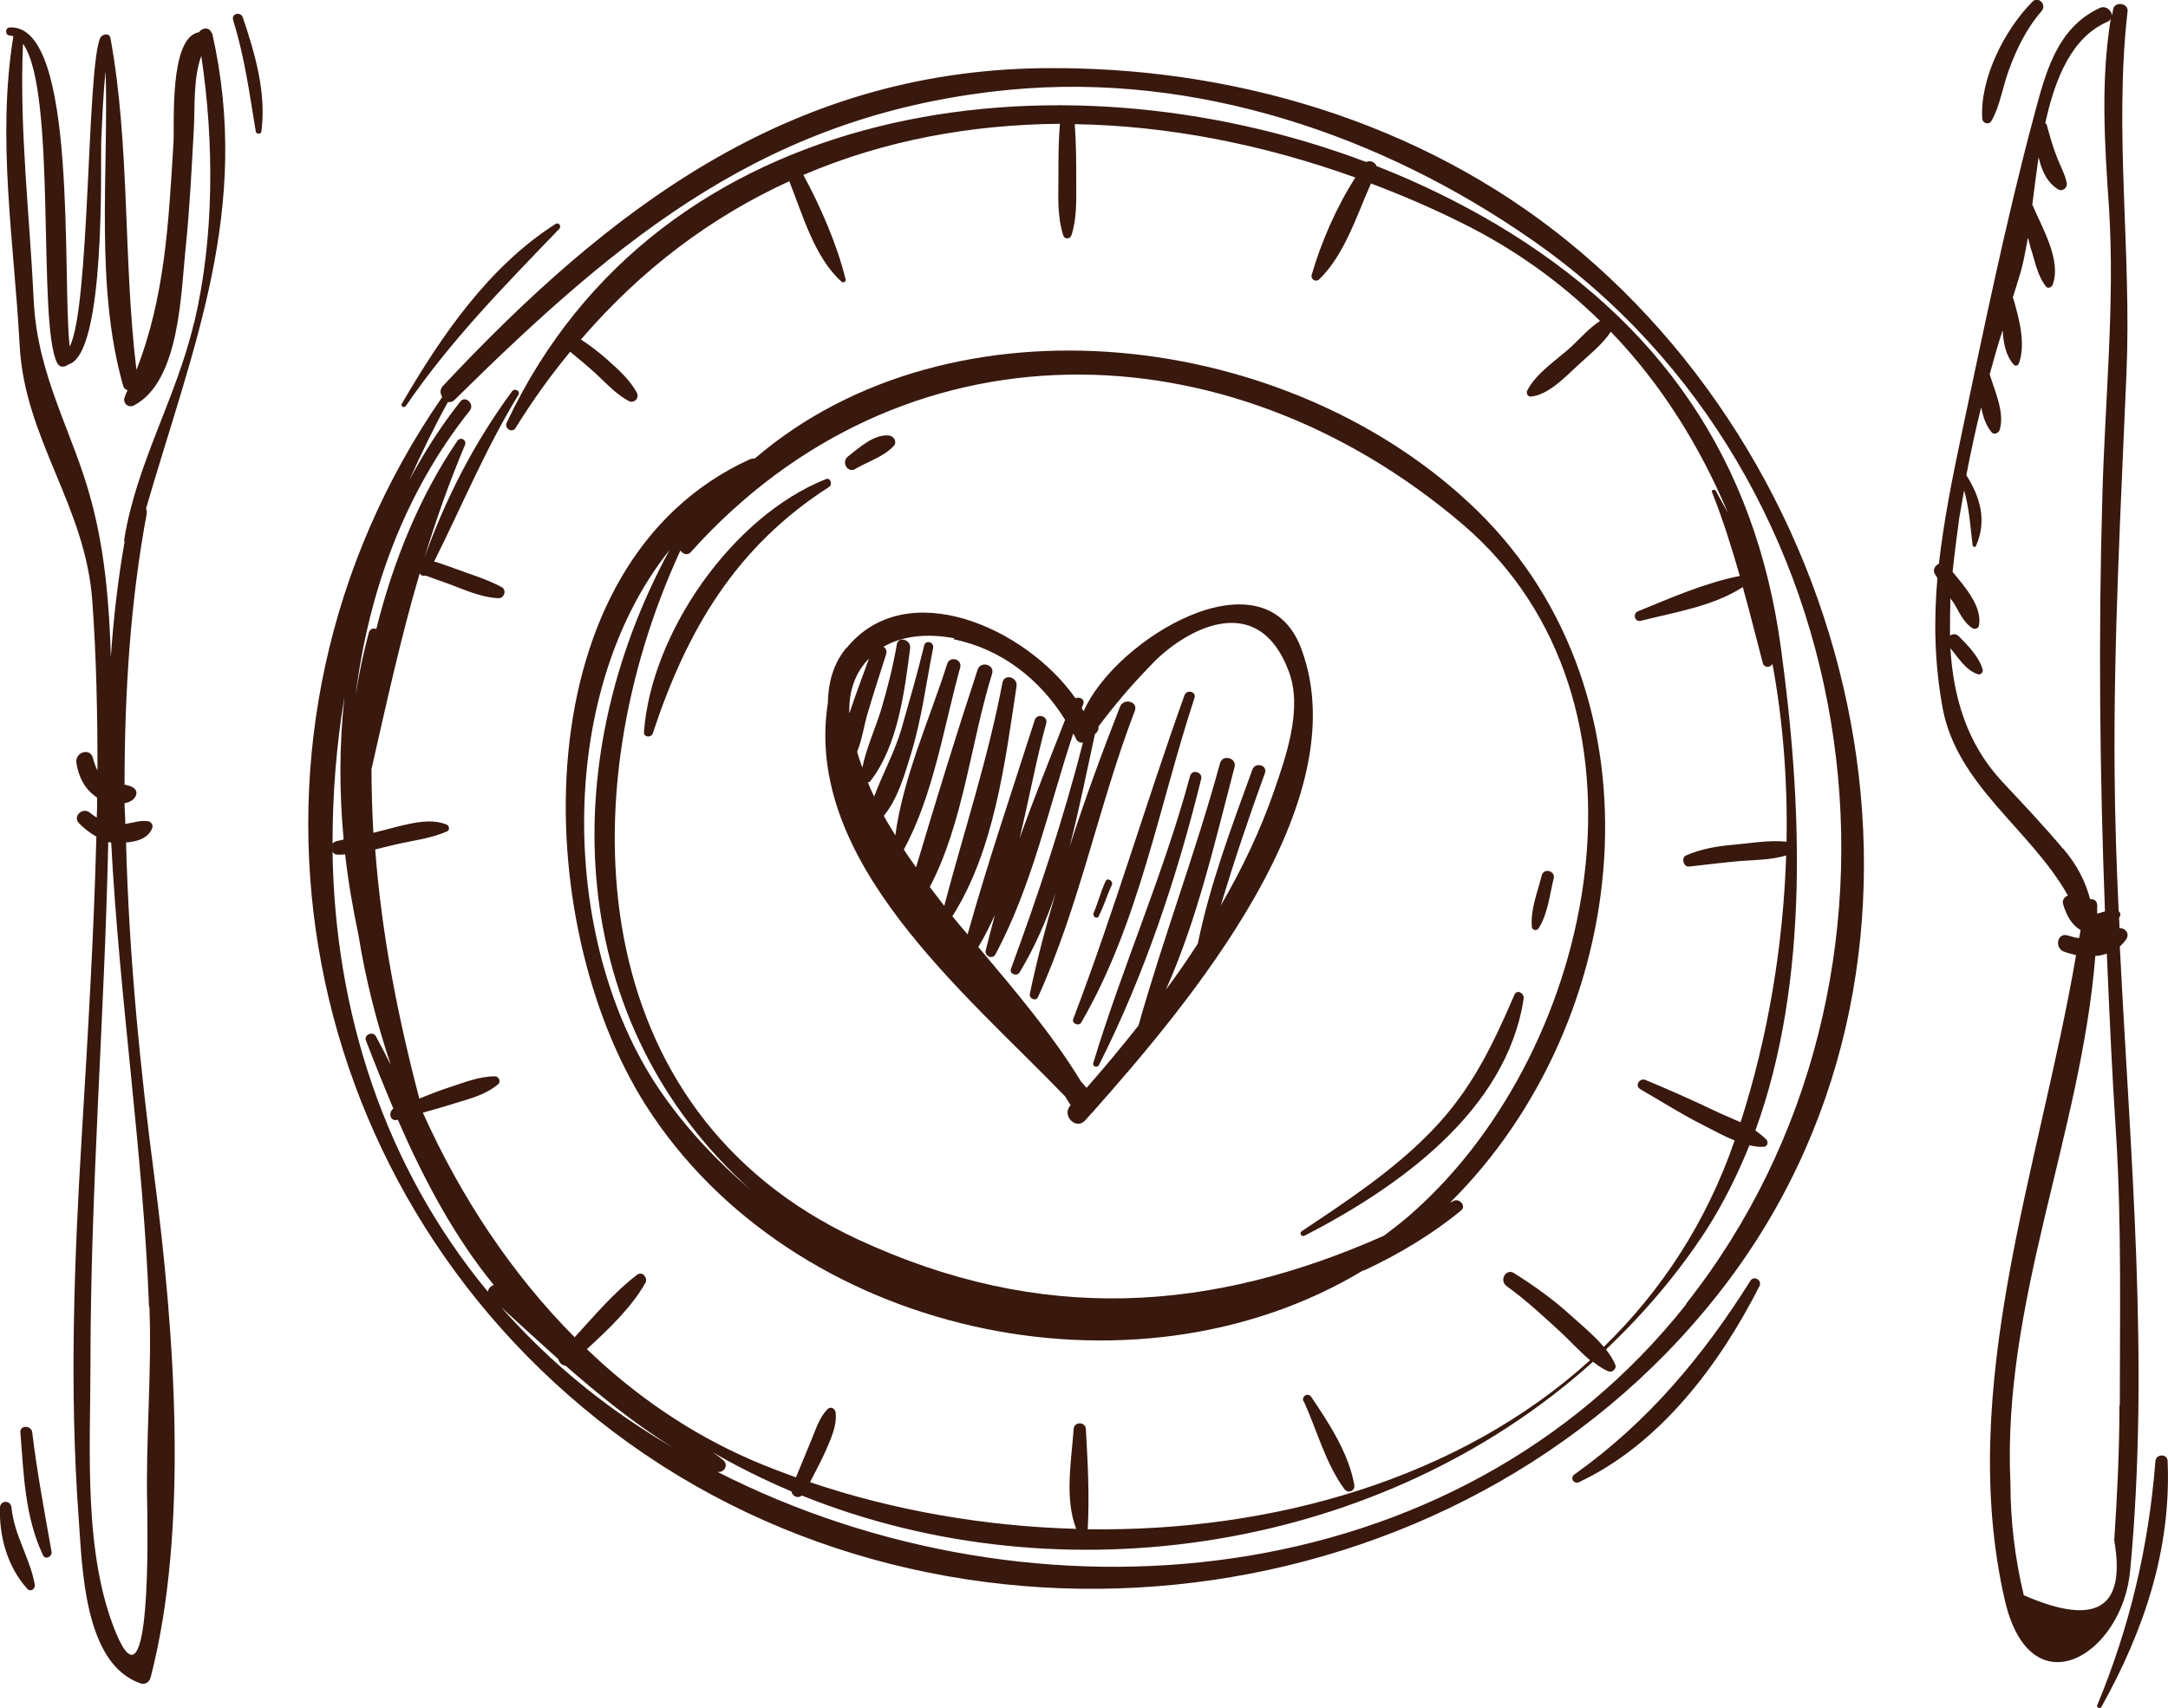 <?xml version="1.0" encoding="UTF-8"?>
<svg id="_Слой_1" data-name="Слой 1" xmlns="http://www.w3.org/2000/svg" viewBox="0 0 58.48 46.08">
  <defs>
    <style>
      .cls-1 {
        fill: #39180e;
        fill-rule: evenodd;
        stroke-width: 0px;
      }
    </style>
  </defs>
  <path class="cls-1" d="m36.79,34.28c.94-.44,1.83-.97,2.62-1.62.15-.12-.04-.34-.2-.26-.03.02-.06.03-.1.05,4.93-4.88,5.92-13.62.73-18.68-5.02-4.89-14.14-5.98-19.48-1.4-.04,0-.08,0-.13.02-6.17,2.81-5.96,12.48-2.81,17.43,3.93,6.18,13.12,8.22,19.36,4.45ZM18.35,14.85c.06.09.19.15.28.05,5.68-6.34,14.47-6.19,20.84-.74,5.56,4.77,3.61,14.08-1.29,18.49-.27.25-.56.47-.85.69-4.64,2.06-9.23,2.41-14.21.09-7.41-3.46-7.78-12.03-4.77-18.57Zm-.29-.01c-3.14,5.79-2.79,12.81,2.2,17.27-.89-.75-1.69-1.6-2.36-2.55-2.8-3.94-2.97-10.79.16-14.72Z"/>
  <path class="cls-1" d="m22.82,17.49c-.35.43-.48.94-.49,1.48-.66,4.26,3.68,7.79,6.4,10.61.05.08.1.16.15.24,0,0,0,0-.01.01-.24.27.16.67.4.4.05-.06.11-.12.16-.18.01-.01.02-.02.03-.03,2.62-2.95,7.19-8.38,5.64-12.52-1-2.69-5.02-.26-5.87,1.69-.01-.03-.03-.05-.05-.08.01-.04.02-.07.04-.11.05-.14-.1-.21-.21-.16-1.33-1.9-4.56-3.35-6.18-1.35Zm6.2,2.44c.04.08.11.11.19.11-.53,2.08-1.2,4.08-1.94,6.1-.05.14.16.21.23.1.41-.68.73-1.41.98-2.16-.27.91-.51,1.82-.7,2.73-.03.13.16.22.22.09,1.12-2.46,1.64-5.19,2.61-7.72.1-.25-.3-.36-.4-.11-.48,1.23-.95,2.5-1.36,3.78.26-1,.46-2.02.68-3.02,0,0,0-.01,0-.02.08-.06.11-.13.1-.21.1-.13.25-.33.48-.61.3-.37.63-.73.96-1.07.8-.85,2.84-2.11,3.7.21.37,1-.08,2.28-.41,3.23-.36,1.04-.85,2.07-1.43,3.07.36-1.2.76-2.39,1.19-3.57.08-.22-.27-.31-.34-.09-.56,1.54-1.14,3.08-1.47,4.69-.27.42-.56.84-.86,1.24.85-1.9,1.33-4.02,1.85-6,.07-.25-.32-.36-.39-.11-.65,2.39-1.53,4.7-2.2,7.08-.46.58-.93,1.15-1.4,1.68-.05-.06-.1-.11-.15-.17-.78-1.28-1.78-2.45-2.77-3.63.17-.28.31-.57.45-.87-.09.32-.17.64-.25.96-.04.15.18.26.26.11.99-1.84,1.44-3.97,2.1-5.96.03.05.06.1.08.15Zm-3.29-2.68c1.29.26,2.33,1.09,3,2.17-.41,1.05-.84,2.12-1.23,3.2.26-1.05.45-2.13.72-3.1.06-.2-.25-.29-.31-.09-.61,1.91-1.27,3.85-1.81,5.78-.14-.16-.28-.33-.41-.49,1.13-1.78,1.42-4.15,1.73-6.2.04-.25-.33-.36-.38-.1-.39,2.06-1.04,4.01-1.57,6.02-.13-.17-.26-.34-.39-.51.91-1.73,1.11-3.92,1.68-5.75.08-.25-.31-.36-.39-.11-.58,1.76-1.13,3.55-1.66,5.33-.11-.16-.23-.32-.33-.48.8-1.47,1.08-3.32,1.52-4.91.06-.23-.28-.32-.35-.1-.47,1.48-1.19,3.06-1.4,4.63-.1-.18-.22-.35-.31-.53.38-.46.56-1.11.73-1.66.29-.94.41-1.91.6-2.87.03-.16-.2-.22-.24-.07-.18.75-.4,1.5-.61,2.24-.18.63-.51,1.22-.74,1.84-.06-.12-.12-.25-.17-.38.02,0,.05-.01.07-.04.74-.95.92-2.42,1.07-3.58.03-.23-.32-.34-.36-.1-.1.59-.25,1.17-.42,1.75-.16.52-.4,1.04-.51,1.57-.05-.14-.1-.28-.14-.43.13-.31.18-.67.27-.99.16-.55.34-1.09.51-1.63.03-.09,0-.17-.07-.21.5-.29,1.16-.37,1.91-.23Zm-2.8,1.94s-.01.04-.02.05c-.02-.62.18-1.12.53-1.47-.17.47-.35.94-.51,1.42Z"/>
  <path class="cls-1" d="m29.64,24.71c.14-.27.22-.56.35-.83.05-.11-.12-.22-.17-.1-.13.28-.2.57-.32.85-.04.1.09.18.14.09Z"/>
  <path class="cls-1" d="m29.17,27.58c1.56-2.69,2.09-5.83,3.05-8.75.06-.17-.21-.24-.27-.07-1.04,2.9-1.9,5.85-3,8.73-.05.13.16.21.22.09Z"/>
  <path class="cls-1" d="m32.1,20.94c-.71,2.64-1.82,5.13-2.61,7.74-.03.09.1.14.15.06,1.23-2.43,2.11-5.08,2.76-7.72.05-.19-.25-.28-.3-.08Z"/>
  <path class="cls-1" d="m35.19,33.34c2.52-1.3,5.45-3.36,5.91-6.4.02-.14-.18-.26-.25-.1-.6,1.39-1.16,2.56-2.22,3.66-1.03,1.07-2.29,1.9-3.52,2.72-.07.05,0,.16.07.12Z"/>
  <path class="cls-1" d="m17.61,19.78c.92-2.78,2.23-5.02,4.75-6.64.11-.07.04-.27-.09-.21-2.51,1-4.7,4.13-4.9,6.82-.01.15.2.16.24.03Z"/>
  <path class="cls-1" d="m41.5,25.05c.25-.38.3-.91.41-1.35.05-.2-.26-.29-.32-.09-.11.44-.31.93-.27,1.39,0,.09.12.13.18.05Z"/>
  <path class="cls-1" d="m23.07,12.65c.33-.19.77-.33,1.03-.61.11-.11.02-.27-.12-.29-.41-.04-.8.33-1.1.56-.2.15-.02.47.2.34Z"/>
  <path class="cls-1" d="m35.17,37.81c.35.77.59,1.68,1.09,2.36.1.14.3.06.27-.11-.15-.85-.68-1.66-1.16-2.37-.09-.13-.27-.02-.21.12Z"/>
  <path class="cls-1" d="m42.29,6.51c-3.99-3.24-9.12-4.74-14.21-4.67-6.83.1-11.66,3.8-16.13,8.57-.09.1-.08.21-.02.3-6.25,9.03-4.19,21.25,4.59,27.9,9.1,6.9,22.79,5.23,29.82-3.69,6.9-8.74,4.22-21.7-4.05-28.41ZM9.29,18.82c-.14,1.26-.14,2.55-.02,3.83-.07.02-.14.03-.21.05-.04.01-.07.04-.09.06,0-1.31.1-2.64.32-3.95Zm3.86,16.02c-2.79-3.38-4.12-7.56-4.18-11.86.03.05.07.08.14.08.07,0,.13,0,.2-.01.08.73.21,1.46.36,2.18.19,1.19.49,2.36.87,3.5-.13-.26-.26-.51-.4-.77-.08-.15-.33-.04-.27.11.23.6.48,1.22.74,1.84-.15.11-.08.37.12.3,0,0,0,0,0,0,.69,1.58,1.51,3.14,2.59,4.46-.08.02-.15.1-.16.18Zm4.35,3.82c-1.55-.98-2.87-2.13-3.98-3.39.5.46,1.02.93,1.54,1.4.02.09.1.17.2.18.91.8,1.87,1.57,2.88,2.2-.21-.13-.43-.25-.64-.39Zm28-3.49c-6.25,7.91-17.61,8.89-26.15,4.54.19.04.32-.2.14-.33-.09-.07-.18-.14-.27-.2.69.4,1.4.75,2.13,1.06.02.13.17.2.28.11,7.07,2.85,15.69,1.48,21.34-3.61.13.1.27.2.42.26.1.04.23-.08.18-.18-.06-.15-.15-.28-.25-.41,1.01-.96,1.93-2.03,2.71-3.23.46-.72.84-1.49,1.16-2.28.13.03.25.05.38.04.1,0,.14-.11.08-.19-.09-.09-.19-.17-.3-.25,1.48-4.07,1.25-8.91.69-13.01-.69-5.11-3.27-8.81-7.68-11.44-1.02-.6-2.1-1.13-3.23-1.57-.04-.11-.17-.16-.28-.11-8.34-3.15-19.06-1.73-23.18,7.03-.08.16.15.3.24.14.46-.74.95-1.42,1.47-2.05.23.19.46.38.68.58.28.26.56.57.9.75.14.07.29-.07.22-.22-.18-.34-.49-.62-.77-.87-.23-.21-.48-.4-.74-.57,1.64-1.91,3.54-3.32,5.62-4.27.36.9.68,2.06,1.41,2.71.05.04.12,0,.11-.06-.23-.94-.67-1.95-1.14-2.82,2.17-.93,4.51-1.36,6.92-1.38-.04.46-.04.91-.04,1.37,0,.55-.04,1.11.13,1.64.03.11.18.11.22,0,.15-.46.13-.94.13-1.41,0-.53,0-1.06-.04-1.59,2.5.04,5.07.54,7.57,1.44-.51.79-.93,1.76-1.18,2.63-.03.12.12.2.2.12.68-.65,1.01-1.71,1.4-2.59.82.31,1.64.66,2.44,1.06,1.44.71,2.68,1.61,3.74,2.65-.28.18-.52.45-.76.68-.38.35-.96.72-1.2,1.19-.04.07,0,.18.1.17.48-.05.94-.55,1.28-.86.29-.27.65-.55.87-.89,1.36,1.41,2.4,3.08,3.16,4.89-.11-.2-.22-.4-.33-.6-.03-.05-.13-.02-.1.04.29.73.53,1.49.75,2.26-.93.18-1.88.6-2.74.95-.16.06-.1.3.07.26.9-.23,1.95-.39,2.75-.91.19.68.36,1.37.54,2.05.03.13.21.13.26.02.29,1.57.41,3.19.38,4.8-.47-.05-.96.04-1.42.08-.45.04-.88.11-1.29.29-.14.06-.07.32.08.3.46-.05.93-.11,1.39-.15.41-.03.84-.03,1.23-.15-.08,2.47-.5,4.93-1.23,7.2-.26-.12-.54-.23-.78-.35-.59-.28-1.18-.54-1.78-.79-.16-.07-.31.15-.14.25.56.32,1.1.67,1.68.96.27.14.56.3.86.42-.77,2.24-2,4.08-3.53,5.57-.26-.31-.6-.59-.89-.85-.47-.43-.99-.8-1.53-1.14-.22-.14-.41.2-.2.35.54.39,1.02.84,1.51,1.29.24.23.48.49.74.71-3.54,3.21-8.57,4.63-13.55,4.56.05-.89,0-1.82-.05-2.7-.01-.21-.32-.21-.33,0-.06.85-.25,1.87.07,2.69-2.48-.07-4.94-.5-7.18-1.26.14-.28.29-.55.42-.84.14-.33.31-.68.27-1.04-.01-.1-.13-.18-.22-.09-.22.23-.31.53-.43.82-.14.34-.28.68-.42,1.02-.41-.15-.81-.3-1.2-.47-1.64-.71-3.13-1.73-4.44-2.99.59-.54,1.2-1.12,1.58-1.79.07-.13-.08-.32-.22-.22-.62.47-1.15,1.1-1.69,1.69-1.69-1.7-3.07-3.78-4.09-6.05,0,0,0,0,0-.01.28-.08.57-.16.85-.25.42-.13.84-.23,1.18-.52.08-.07.01-.21-.09-.21-.42,0-.81.16-1.21.29-.28.09-.56.2-.83.31-.6-2.29-1.02-4.48-1.19-6.72.13-.03.27-.07.4-.1.51-.13,1.07-.18,1.54-.39.09-.04.05-.17-.03-.19-.41-.15-.84-.05-1.26.05-.23.06-.47.12-.7.18-.03-.57-.05-1.14-.05-1.72.41-1.8.79-3.55,1.3-5.28h0c.03.06.1.08.16.06.21.08.43.15.64.23.43.16.86.36,1.33.38.16,0,.22-.23.08-.3-.41-.22-.86-.35-1.29-.51-.17-.06-.35-.13-.53-.18.75-1.5,1.4-3.07,2.27-4.49.07-.11-.1-.2-.17-.1-1.03,1.4-1.78,2.87-2.36,4.48.31-1.01.66-2.01,1.09-3.03.06-.13-.11-.24-.2-.12-1,1.46-1.73,3.23-2.19,5.08-.08-.03-.17,0-.2.09-.15.56-.27,1.13-.36,1.71.35-2.82,1.33-5.49,3.08-7.69.14-.17-.11-.42-.25-.25-.53.67-.99,1.39-1.38,2.13.32-.72.66-1.42,1.04-2.11.06,0,.13,0,.19-.07,4.49-4.43,8.48-7.74,14.99-8.36,5-.47,10,1.22,14.06,4.05,9.26,6.43,11.07,19.97,4.15,28.72Z"/>
  <path class="cls-1" d="m10.95,10.95c1.21-1.77,2.66-3.24,4.14-4.78.06-.07-.02-.18-.1-.13-1.81,1.15-3.09,3.03-4.15,4.85-.04.07.06.13.11.06Z"/>
  <path class="cls-1" d="m47.22,34.55c-1.29,2.05-2.77,3.82-4.75,5.23-.13.09-.02.27.12.21,2.19-1.03,3.8-3.18,4.87-5.29.08-.16-.15-.3-.25-.14Z"/>
  <path class="cls-1" d="m5.71.91c-.04-.19-.26-.17-.34-.04,0,0,0,0-.01,0-.8.15-.65,2.46-.68,2.97-.13,2.15-.23,4.18-1,6.14-.36-2.98-.17-6.05-.7-8.95-.03-.16-.23-.11-.28,0-.36.85-.27,7.26-.82,8.32C1.67,7.53,2.11.66.27.74c-.14,0-.14.22,0,.22.03,0,.06.01.09.02-.45,2.77.02,5.55.17,8.33.13,2.54,1.78,4.33,1.96,6.91.11,1.51.14,3.04.14,4.57-.05-.1-.09-.21-.12-.33-.07-.3-.49-.17-.45.12.06.39.23.72.56.94,0,0,0,0,0,0,0,.18,0,.36-.01.54-.06-.04-.12-.08-.18-.13-.2-.17-.49.1-.29.29.13.13.29.26.46.35-.07,2.68-.23,5.36-.39,8-.21,3.45-.34,6.91-.09,10.36.1,1.32.13,3.97,1.68,4.49.11.04.23-.04.26-.15,1.05-4.03.64-9.39.11-13.47-.38-2.89-.69-5.98-.77-9.07.29-.02.61-.11.71-.4.02-.07-.03-.15-.1-.17-.21-.04-.42.04-.63.07,0-.19-.02-.38-.02-.56.13-.02.24-.08.3-.19.03-.06.03-.14-.02-.19-.08-.08-.18-.1-.28-.12,0-2.5.16-4.97.6-7.32,0-.05,0-.09-.02-.13,1.26-4.35,2.86-8.09,1.78-12.84Zm-1.68,34.34c.07,1.77-.1,3.54-.06,5.31.01.64.12,5.8-.84,3.5-.89-2.15-.69-4.97-.69-7.25,0-4.7.38-9.4.48-14.09.03,0,.05,0,.08.02.22,4.2.87,8.44,1.02,12.52Zm1.2-26.53c-.47,2.01-1.55,3.78-1.88,5.84,0,.02,0,.04.01.06-.18,1.03-.3,2.07-.37,3.11-.04-1.42-.16-2.84-.52-4.19-.48-1.84-1.46-3.36-1.56-5.43-.11-2.32-.39-4.6-.29-6.93.92,1.27.38,7.54.92,8.61.07.14.21.12.31.04,1.01-.28.86-5.43.88-6.01.03-.63.05-1.27.12-1.9.08,2.77-.29,5.8.47,8.48.02.08.07.11.12.13-.03.06-.05.11-.07.17-.08.16.08.32.24.24,1.25-.65,1.27-3.07,1.4-4.27.11-1.07.16-2.14.22-3.22.03-.55-.02-1.35.2-1.94.35,2.34.35,4.91-.19,7.19Z"/>
  <path class="cls-1" d="m57.19,25.53c.06-.06.12-.12.17-.2.09-.15-.04-.3-.19-.29,0-.09,0-.18-.01-.27,0-.02.03-.04.03-.07.01-.05,0-.09-.04-.11-.06-1.25-.1-2.5-.11-3.75-.03-3.58.17-7.19.32-10.77.14-3.25-.34-6.55.03-9.77.02-.22-.35-.27-.39-.05-.01.06-.02.12-.03.18,0-.14-.17-.3-.34-.21-1.16.54-1.46,1.77-1.77,2.93-.75,2.8-1.36,5.78-1.96,8.62-.25,1.18-.47,2.31-.6,3.44-.11.05-.18.18-.1.29.02.03.04.06.06.1-.1,1.14-.08,2.29.14,3.5.39,2.1,2.37,3.27,3.38,5.06-.09.04-.16.12-.13.23.08.28.22.56.47.7-.01.07-.02.15-.04.22-.1-.01-.2-.04-.3-.07-.28-.09-.37.32-.12.43.1.04.22.07.34.1-.97,5.69-3.24,11.68-1.92,17.41.69,2.98,3.17,1.49,3.38-.81.53-5.64,0-11.23-.28-16.84Zm-1.54-2.63c-.53-.63-1.09-1.22-1.65-1.82-.95-1.02-1.31-2.28-1.39-3.59.22.26.41.59.74.7.08.03.15-.06.13-.13-.1-.34-.39-.64-.64-.89-.08-.08-.17-.07-.24-.02,0-.34,0-.67.01-1.01.02.04.05.07.08.11.15.24.27.55.52.7.06.04.16,0,.17-.07.1-.5-.37-1.04-.71-1.45.05-.5.12-.99.18-1.46.04-.25.09-.49.13-.74.14.48.17,1,.23,1.48,0,.04.07.07.09.02.3-.68.12-1.31-.26-1.91.12-.62.25-1.23.4-1.83.05.25.13.49.28.67.06.08.19.03.22-.06.14-.47-.13-1.04-.27-1.5.11-.4.22-.8.35-1.19.02.34.08.68.3.93.05.05.12.02.14-.04.19-.53,0-1.21-.15-1.74,0-.01-.01-.02-.02-.02.06-.18.11-.36.17-.55.1-.3.17-.67.24-1.08.03.09.05.18.07.26.12.36.18.76.42,1.06.05.07.15.02.18-.05.24-.66-.28-1.52-.55-2.16.05-.42.11-.85.17-1.28.08.36.23.69.53.87.12.07.25-.05.23-.17-.05-.25-.18-.47-.27-.71-.11-.28-.19-.57-.27-.86,0-.02-.03-.03-.04-.05.27-1.23.72-2.31,1.67-2.73.06-.02.09-.06.1-.11-.28,1.72-.17,3.39-.05,5.14.16,2.57-.11,5.18-.18,7.76-.11,3.78-.07,7.49.07,11.21-.07.02-.14.04-.21.06,0-.07,0-.15,0-.22,0-.13-.09-.18-.19-.17-.13-.48-.34-.91-.74-1.38Zm1.52,15.02c0,1.22-.06,2.43-.14,3.64.32,1.84-.49,2.33-2.44,1.48-.24-1-.36-2.01-.36-3.03-.23-4.86,1.91-9.44,2.29-14.22.11,0,.21-.03.31-.06.07,1.62.14,3.25.25,4.89.15,2.42.1,4.87.1,7.29Z"/>
  <path class="cls-1" d="m58.14,39.43c-.18,2.29-.69,4.46-1.57,6.58-.03.06.08.1.11.05,1.15-2.06,1.89-4.25,1.79-6.63,0-.22-.32-.21-.33,0Z"/>
  <path class="cls-1" d="m.55,38.65c.09,1.13.12,2.27.61,3.31.07.14.26.03.23-.1-.19-1.07-.39-2.13-.52-3.21-.02-.2-.34-.21-.32,0Z"/>
  <path class="cls-1" d="m0,40.66c-.03.78.2,1.62.74,2.21.09.09.21,0,.2-.11-.13-.73-.56-1.34-.63-2.09-.02-.2-.3-.2-.31,0Z"/>
  <path class="cls-1" d="m6.29.55c.31.99.44,1.98.61,3,.01.07.14.08.15,0,.14-1.04-.17-2.1-.5-3.08-.06-.17-.32-.1-.26.07Z"/>
  <path class="cls-1" d="m53.72,3.26c.23-.41.3-.91.46-1.35.21-.58.48-1.14.89-1.61.15-.17-.09-.42-.25-.25-.74.74-1.42,2.07-1.35,3.15,0,.12.18.18.24.07Z"/>
</svg>